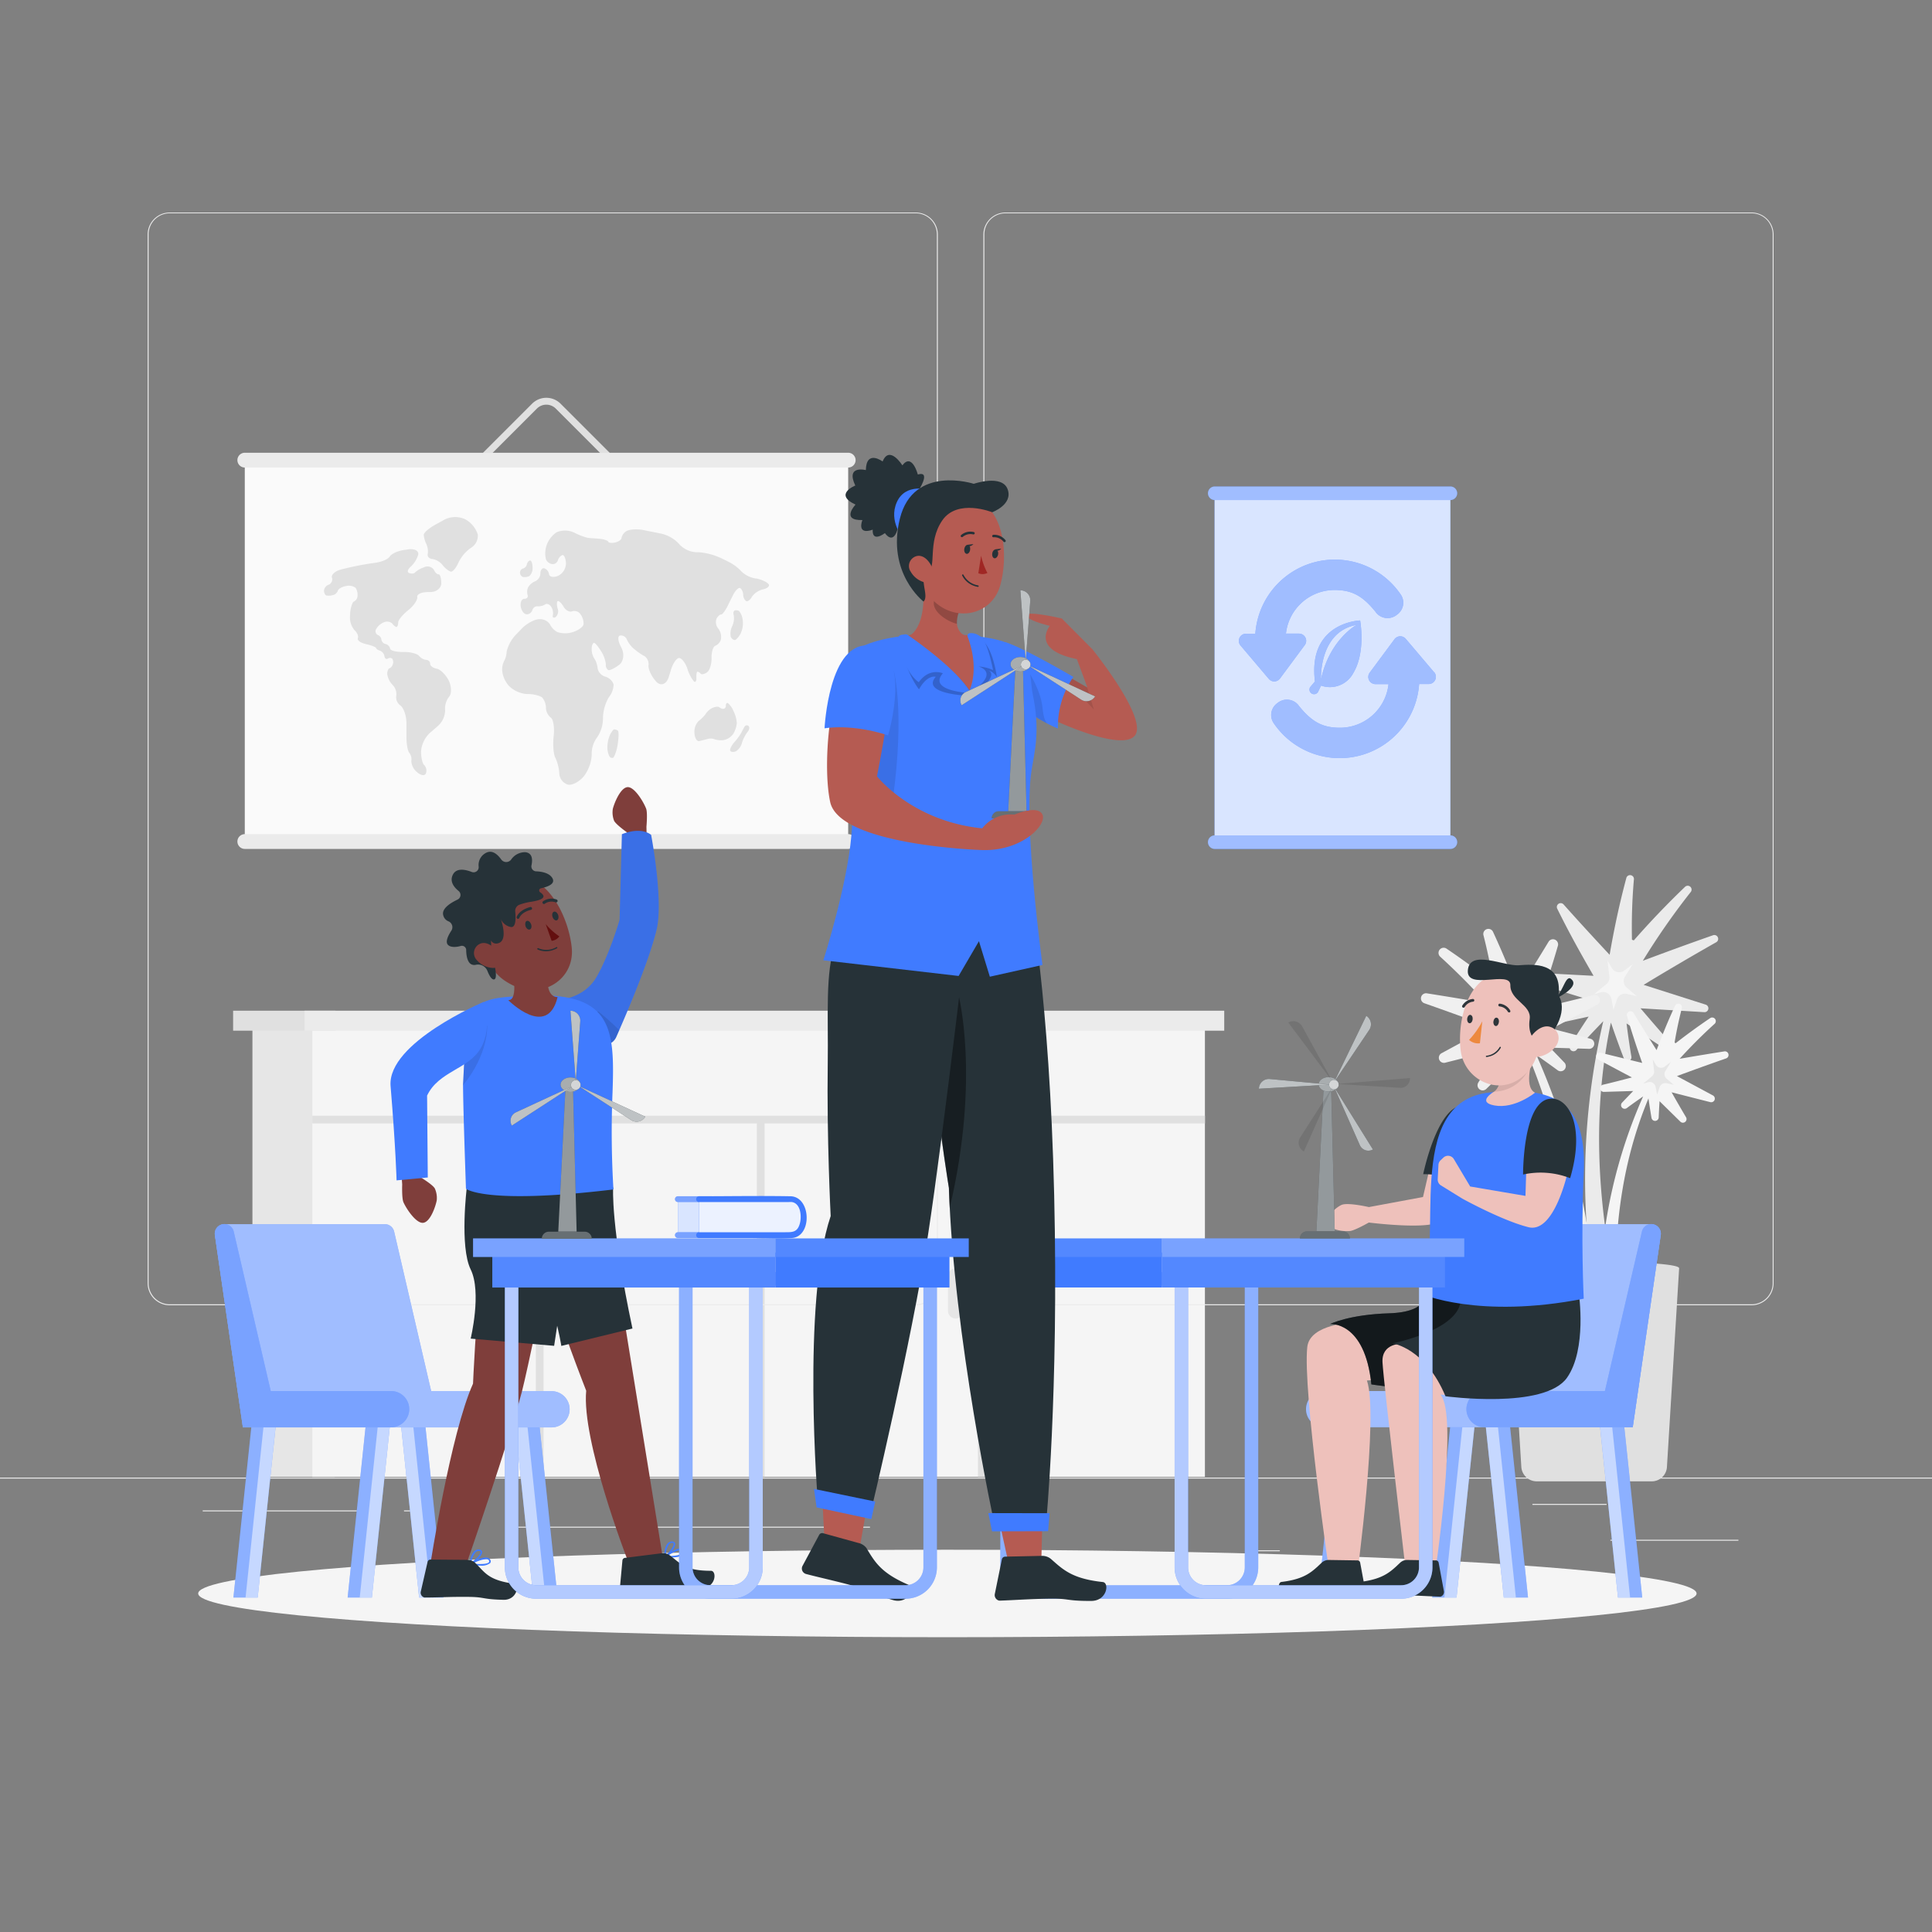 <svg xmlns="http://www.w3.org/2000/svg" viewBox="0 0 500 500"><rect x="0" y="0" width="500" height="500" fill="#808080" stroke="none"/><g id="freepik--background-complete--inject-39"><path d="M164.83,126.74l-21-21a3.45,3.45,0,0,0-4.88,0l-21,21-1.25-1.26,21-21a5.21,5.21,0,0,1,7.38,0l21,21Z" style="fill:#e0e0e0"></path><rect x="63.35" y="119.12" width="156.16" height="98.66" style="fill:#fafafa"></rect><path d="M219.51,121H63.35a1.92,1.92,0,0,1-1.91-1.92h0a1.92,1.92,0,0,1,1.91-1.91H219.51a1.92,1.92,0,0,1,1.92,1.91h0A1.92,1.92,0,0,1,219.51,121Z" style="fill:#ebebeb"></path><path d="M219.51,219.7H63.35a1.92,1.92,0,0,1-1.91-1.91h0a1.92,1.92,0,0,1,1.91-1.92H219.51a1.92,1.92,0,0,1,1.92,1.92h0A1.92,1.92,0,0,1,219.51,219.7Z" style="fill:#ebebeb"></path><path d="M87.43,152.89A1.76,1.76,0,0,1,86.19,154a3.77,3.77,0,0,1-1.72.11c-.34-.1-.62-.67-.62-1.28a1.83,1.83,0,0,1,1.23-1.52,1.47,1.47,0,0,0,.83-1.81c-.23-.76.82-1.72,2.34-2.11a77.8,77.8,0,0,1,9-1.76c1.58-.23,3.21-.92,3.61-1.59s2-1.46,3.67-1.7l1.17-.17c1.63-.23,2.77.44,2.52,1.42a7,7,0,0,1-1.93,3.07c-.81.7-1,1.44-.36,1.65s1.27.15,1.48-.17a6.51,6.51,0,0,1,2.3-1.31,2,2,0,0,1,2.54.57c.33.73.9,1.29,1.27,1.24s.68,1,.68,2.31-1.35,2.33-3,2.28h-.47c-1.63,0-2.86.54-2.74,1.28s-.92,2.26-2.3,3.37l-.14.12c-1.38,1.1-2.5,2.48-2.5,3.1s-.2,1.15-.44,1.16-.74-.39-1.1-.89a2,2,0,0,0-2.18-.31,4.07,4.07,0,0,0-2,1.77,1.08,1.08,0,0,0,.44,1.5,1.45,1.45,0,0,1,.94,1.2,1.39,1.39,0,0,0,1.08,1.14,1.58,1.58,0,0,1,1.17,1.17c0,.48,1.39.88,3,.89h.71c1.63,0,3.33.48,3.78,1a2.89,2.89,0,0,0,1.87,1.06,1,1,0,0,1,1,1c0,.53.77,1.1,1.72,1.28s2.34,1.54,3.09,3.06.78,3.43.07,4.22a4.94,4.94,0,0,0-1,3.5,5.59,5.59,0,0,1-2,4.14c-.76.67-1.13,1-1.89,1.63a7.42,7.42,0,0,0-2.34,4.78c0,1.59.33,3.21.82,3.61a2.07,2.07,0,0,1,.45,2.09c-.25.75-1.26.65-2.24-.21a4,4,0,0,1-1.55-2.93,2.79,2.79,0,0,0-.52-2.13c-.41-.42-.74-2.26-.74-4.09v-3.62c0-1.83-.7-3.87-1.54-4.53a2.58,2.58,0,0,1-1.1-2.5,3.39,3.39,0,0,0-.95-2.84,5.1,5.1,0,0,1-1.39-2.82c0-.73.26-1.39.58-1.46a1.64,1.64,0,0,0,.88-1.08,1.71,1.71,0,0,0-.15-1.44,1,1,0,0,0-1.16,0c-.4.25-.79-.05-.87-.65a1.87,1.87,0,0,0-1.16-1.41c-.56-.17-1-.48-1-.69s-1.17-.68-2.59-1-2.36-1-2.13-1.53-.18-1.5-.92-2.14a5.23,5.23,0,0,1-1.08-3.93c0-.17,0-.25,0-.42.15-1.55.61-2.93,1-3a1.74,1.74,0,0,0,.92-1.46,3.36,3.36,0,0,0-.5-2.09,3,3,0,0,0-2.6-.43C88.44,151.87,87.51,152.44,87.43,152.89Z" style="fill:#e0e0e0"></path><path d="M114.53,146.22a4.33,4.33,0,0,0-2.63-1.55c-.82-.06-1.36-.63-1.2-1.28a4.57,4.57,0,0,0-.37-2.61,7,7,0,0,1-.67-2.36c0-.52,1.29-1.68,2.88-2.56l2.47-1.37a6.13,6.13,0,0,1,5.49-.05l.15.09a6.89,6.89,0,0,1,3,3.8,3.65,3.65,0,0,1-1.75,3.44,9.74,9.74,0,0,0-3.27,3.86c-.62,1.42-1.54,2.45-2,2.31A5.5,5.5,0,0,1,114.53,146.22Z" style="fill:#e0e0e0"></path><path d="M197.45,152.53c1.1-.24,1.77-.78,1.51-1.28s-1.7-1.22-3.22-1.54l-.17,0a6.9,6.9,0,0,1-3.62-1.76,11.77,11.77,0,0,0-3.65-2.68l-1.64-.81a17.23,17.23,0,0,0-5.72-1.54l-.68,0a6.44,6.44,0,0,1-4.44-2.06,8.84,8.84,0,0,0-4.55-2.72c-2-.41-3-.6-4.94-1-1.67-.28-3.59-.12-4.26.35a2.68,2.68,0,0,0-1.21,1.68c0,.46-.72,1-1.6,1.21s-1.71.14-1.84-.18-1.19-.68-2.37-.78l-2.91-.21a17.58,17.58,0,0,1-3.46-1.33,5.67,5.67,0,0,0-4.62-.14,6.8,6.8,0,0,0-2.62,3.44,6.45,6.45,0,0,0-.15,3.55A2.1,2.1,0,0,0,143,146a1.44,1.44,0,0,0,1.39-1,2.11,2.11,0,0,1,1.08-1.32c.46-.21.91.71,1,2a3.64,3.64,0,0,1-2,3.33c-1.18.51-2.26.33-2.38-.41a1.9,1.9,0,0,0-1.24-1.53c-.55-.11-1,.5-1,1.35a2.31,2.31,0,0,1-1.31,2,3.88,3.88,0,0,0-1.85,1.56,2.83,2.83,0,0,0-.15,2c.21.53-.17,1-.85,1s-1.09.92-.92,2,.86,2,1.54,2a1.54,1.54,0,0,0,1.46-1.07,1.34,1.34,0,0,1,1.39-1,3.33,3.33,0,0,0,1.92-.48c.43-.32,1.12-.06,1.55.57a3.13,3.13,0,0,1,.46,2.22c-.17.58.14.79.69.48a2,2,0,0,0,.54-2.21c-.25-.9-.25-1.76,0-1.92s1,.5,1.54,1.45,1.6,1.49,2.23,1.18a1.91,1.91,0,0,1,2.16.8,4,4,0,0,1,.77,2.58c-.13.68-1.38,1.57-2.77,2a6.44,6.44,0,0,1-4,0,4.53,4.53,0,0,1-1.92-2,3.06,3.06,0,0,0-2.62-1.34c-1.19-.05-3.25,1-4.57,2.33L133.77,164a9.57,9.57,0,0,0-2.64,4.6,5.75,5.75,0,0,1-.7,2.56,4.73,4.73,0,0,0-.46,2.46,6.93,6.93,0,0,0,1.85,4,7.42,7.42,0,0,0,4.61,2,8.14,8.14,0,0,1,3.78.79,4.13,4.13,0,0,1,1.08,2.7,3.42,3.42,0,0,0,1.23,2.59c.63.37,1,2.39.8,4.5l-.06.6c-.2,2.11,0,4.52.49,5.36a11.33,11.33,0,0,1,1,4,3.2,3.2,0,0,0,2.24,2.91c1.14.21,3-.79,4.15-2.23a10.14,10.14,0,0,0,2-5.55,7,7,0,0,1,1.38-4.44,8.76,8.76,0,0,0,1.53-5,11.06,11.06,0,0,1,1.53-5.42,5.52,5.52,0,0,0,1.22-3.31,3.19,3.19,0,0,0-2.14-2,2.83,2.83,0,0,1-2-2.13,5.47,5.47,0,0,0-.84-2.54,4.48,4.48,0,0,1-.69-2.56c0-.83.31-1.51.61-1.51s1.12,1,1.84,2.17a8,8,0,0,1,1.22,3.38,1.58,1.58,0,0,0,.61,1.49c.38.14,1.65-.47,2.83-1.36s1.41-2.91.53-4.53-1-3-.23-3.06a1.66,1.66,0,0,1,1.68,1,6.73,6.73,0,0,0,1.89,2.48,15.67,15.67,0,0,0,2.72,1.88,2.52,2.52,0,0,1,1,2.4c-.08,1,.84,2.93,2,4.18s2.64.7,3.21-1.11c.25-.79.37-1.19.62-2,.56-1.8,1.56-3.14,2.21-3s1.55,1.35,2,2.69a10.57,10.57,0,0,0,1.62,3.26c.44.46.77.1.73-.78s.09-1.63.29-1.64a1.36,1.36,0,0,1,.81.51c.24.3,1,.13,1.67-.35s1.2-2.14,1.16-3.71.42-3,1-3.17a2.48,2.48,0,0,0,1.44-1.71,3.58,3.58,0,0,0-.72-2.75,2.59,2.59,0,0,1-.43-2.55c.36-.64.91-1.12,1.22-1.08s1.12-1.09,1.78-2.45c.52-1.07.78-1.59,1.3-2.61.66-1.3,1.51-2.05,1.9-1.72a2.49,2.49,0,0,1,.7,1.7,2.14,2.14,0,0,0,.71,1.59c.38.27,1.07-.22,1.53-1.06A4.88,4.88,0,0,1,197.45,152.53Z" style="fill:#e0e0e0"></path><path d="M159.87,189.06a1.93,1.93,0,0,0-.92-.3c-.21,0-.69.64-1.07,1.39a8.22,8.22,0,0,0-.69,3.14,5.21,5.21,0,0,0,.54,2.48.78.78,0,0,0,1.07.26,10.08,10.08,0,0,0,1.07-3.54C160.16,190.78,160.16,189.24,159.87,189.06Z" style="fill:#e0e0e0"></path><path d="M135.35,149.32a2.91,2.91,0,0,0,1.62-.22,2.68,2.68,0,0,0,.85-2.22c0-1-.28-1.82-.62-1.82s-.72.45-.85,1a1.42,1.42,0,0,1-1,1.08,1.06,1.06,0,0,0-.77,1.07A1.16,1.16,0,0,0,135.35,149.32Z" style="fill:#e0e0e0"></path><path d="M187.19,183.45a1.64,1.64,0,0,1-1-.4c-.2-.21-.91-.19-1.59.06a4.33,4.33,0,0,0-1.88,1.52,8.08,8.08,0,0,1-1.9,1.94,4.05,4.05,0,0,0-1.09,3.21c.08,1.28.67,2.2,1.31,2l2.19-.56a2.75,2.75,0,0,1,1.66.09,5.28,5.28,0,0,0,2.3.23,3.89,3.89,0,0,0,2.57-1.62,6.32,6.32,0,0,0,.92-2.86,8.5,8.5,0,0,0-.92-3.18,5.14,5.14,0,0,0-1.42-1.95c-.28-.07-.5.24-.5.68A.72.72,0,0,1,187.19,183.45Z" style="fill:#e0e0e0"></path><path d="M190.12,158c-.32.15-.41.72-.22,1.26a4.94,4.94,0,0,1-.42,2.83,4.35,4.35,0,0,0-.36,2.73,1.54,1.54,0,0,0,1,.84c.31,0,1-.71,1.48-1.56a6.18,6.18,0,0,0,.63-3.49,4.59,4.59,0,0,0-.91-2.43A1.33,1.33,0,0,0,190.12,158Z" style="fill:#e0e0e0"></path><path d="M193.71,187.88a.67.67,0,0,0-1.05.22c-.24.42-.62,1.14-.85,1.6a16,16,0,0,1-1.77,2.39c-.74.85-1.22,1.85-1.06,2.19s.8.42,1.42.18a3.68,3.68,0,0,0,1.62-2.19,9,9,0,0,1,1.41-2.8C193.93,188.88,194.05,188.17,193.71,187.88Z" style="fill:#e0e0e0"></path><rect x="65.34" y="264.15" width="21.32" height="118.09" transform="translate(151.99 646.38) rotate(180)" style="fill:#e6e6e6"></rect><rect x="80.84" y="264.15" width="231" height="118.09" transform="translate(392.67 646.38) rotate(180)" style="fill:#f5f5f5"></rect><polygon points="80.84 288.74 311.84 288.74 311.84 290.74 255.09 290.74 255.09 382.24 253.09 382.24 253.09 290.74 197.88 290.74 197.88 382.24 195.88 382.24 195.88 290.74 140.68 290.74 140.68 382.24 138.68 382.24 138.68 290.74 80.84 290.74 80.84 288.74" style="fill:#e0e0e0"></polygon><path d="M260.84,341.24h0a2,2,0,0,0,2-2v-9a2,2,0,0,0-2-2h0a2,2,0,0,0-2,2v9A2,2,0,0,0,260.84,341.24Z" style="fill:#e6e6e6"></path><path d="M247.34,341.24h0a2,2,0,0,0,2-2v-9a2,2,0,0,0-2-2h0a2,2,0,0,0-2,2v9A2,2,0,0,0,247.34,341.24Z" style="fill:#e6e6e6"></path><path d="M146.43,341.24h0a2,2,0,0,0,2-2v-9a2,2,0,0,0-2-2h0a2,2,0,0,0-2,2v9A2,2,0,0,0,146.43,341.24Z" style="fill:#e6e6e6"></path><path d="M132.93,341.24h0a2,2,0,0,0,2-2v-9a2,2,0,0,0-2-2h0a2,2,0,0,0-2,2v9A2,2,0,0,0,132.93,341.24Z" style="fill:#e6e6e6"></path><rect x="60.34" y="261.56" width="26.5" height="5.17" transform="translate(147.17 528.3) rotate(180)" style="fill:#e0e0e0"></rect><rect x="78.84" y="261.56" width="238" height="5.17" transform="translate(395.67 528.3) rotate(180)" style="fill:#ebebeb"></rect><rect x="416.78" y="398.49" width="33.12" height="0.25" style="fill:#ebebeb"></rect><rect x="322.53" y="401.21" width="8.69" height="0.25" style="fill:#ebebeb"></rect><rect x="396.59" y="389.21" width="19.19" height="0.25" style="fill:#ebebeb"></rect><rect x="52.46" y="390.89" width="43.19" height="0.25" style="fill:#ebebeb"></rect><rect x="104.56" y="390.89" width="6.33" height="0.25" style="fill:#ebebeb"></rect><rect x="131.47" y="395.11" width="93.68" height="0.25" style="fill:#ebebeb"></rect><path d="M237,337.8H43.92a5.71,5.71,0,0,1-5.71-5.71V60.66A5.71,5.71,0,0,1,43.92,55H237a5.71,5.71,0,0,1,5.71,5.71V332.09A5.71,5.71,0,0,1,237,337.8ZM43.92,55.2a5.47,5.47,0,0,0-5.46,5.46V332.09a5.47,5.47,0,0,0,5.46,5.46H237a5.47,5.47,0,0,0,5.46-5.46V60.66A5.47,5.47,0,0,0,237,55.2Z" style="fill:#ebebeb"></path><path d="M453.31,337.8H260.21a5.72,5.72,0,0,1-5.71-5.71V60.66A5.72,5.72,0,0,1,260.21,55h193.1A5.71,5.71,0,0,1,459,60.66V332.09A5.71,5.71,0,0,1,453.31,337.8ZM260.21,55.2a5.47,5.47,0,0,0-5.46,5.46V332.09a5.47,5.47,0,0,0,5.46,5.46h193.1a5.47,5.47,0,0,0,5.46-5.46V60.66a5.47,5.47,0,0,0-5.46-5.46Z" style="fill:#ebebeb"></path><rect y="382.4" width="500" height="0.25" style="fill:#ebebeb"></rect><path d="M409.73,258.27l-15.28-4.72a1,1,0,0,1,.35-1.94l17.61.93c-4.16-7.23-6.62-11.75-9.42-17.41a1,1,0,0,1,1.63-1.1c3.76,4.22,6.91,7.66,11.95,13.07,1.21-7,2.6-13.45,4.34-19.93a1,1,0,0,1,1.95.34,142.85,142.85,0,0,0-.51,15.69l.48.17q6.36-7.25,13.31-13.91a1,1,0,0,1,1.46,1.34,183.07,183.07,0,0,0-12.44,17.85q9.07-3.42,18.23-6.63a1,1,0,0,1,.82,1.8c-6.33,3.59-12.59,7.26-18.84,11.06l16.1,5.13a1,1,0,0,1-.36,1.94l-16.55-1c3.27,3.83,5.55,6.46,8.19,9.43a1,1,0,0,1-1.29,1.49c-3.32-2.21-6.25-4.17-10.51-7,.43,3.4.81,6,1.26,8.62a1,1,0,0,1-1.91.53c-1.1-2.83-2.11-5.65-3.4-9.38-4.81,23-3.56,45.33,1.09,68.21l-5.77-1.05a179.24,179.24,0,0,1,2.71-67.52c-2.89,3-5,5.24-7,7.5a1,1,0,0,1-1.59-1.17c1.36-2.26,2.84-4.55,4.81-7.52-5.15,1.13-8.67,1.91-12.56,2.79a1,1,0,0,1-.66-1.86C401.51,262.19,404.84,260.59,409.73,258.27Z" style="fill:#ebebeb"></path><path d="M401.6,266.22,413.34,260a1.33,1.33,0,0,0-.94-2.47l-14.5,3.56c2.37-6.8,3.86-11.38,5.31-16.42a1.33,1.33,0,0,0-2.41-1c-2.39,3.95-4.66,7.6-8,12.91-2-5.42-4.11-10.45-6.39-15.39a1.32,1.32,0,0,0-2.48.89c1,3.92,1.82,7.87,2.46,11.74L386,254q-5.68-4.46-11.66-8.51a1.33,1.33,0,0,0-1.65,2.07q6.28,5.74,12,12.06-7.71-1.33-15.44-2.55a1.33,1.33,0,0,0-.63,2.57q8.54,3,17,6.14l-12.49,6.76a1.33,1.33,0,0,0,1,2.46l13.45-3.41c-1.94,3.41-3.43,6-5,8.58a1.33,1.33,0,0,0,2.08,1.63c2.17-2.12,4.32-4.25,7.17-7.06.13,2,.22,3.78.28,5.42a1.33,1.33,0,0,0,2.64.16c.33-2,.66-4.07,1-6.56,9,21.71,12,43.86,11.66,67.21l5.46-2.1a178.93,178.93,0,0,0-15.25-65.83c2.07,1.46,3.81,2.7,5.4,3.87a1.33,1.33,0,0,0,1.76-2c-1.08-1.15-2.27-2.37-3.64-3.77,4,.11,7.06.2,10.05.3a1.33,1.33,0,0,0,.39-2.62C408.64,268.06,405.61,267.26,401.6,266.22Z" style="fill:#f0f0f0"></path><path d="M422.33,278.84l-8.75-4.65a.94.94,0,0,1,.66-1.74L425,275.09c-1.75-5-2.85-8.41-3.93-12.17a.94.94,0,0,1,1.71-.75c1.78,2.95,3.45,5.65,5.94,9.6,1.51-4,3.07-7.8,4.78-11.49a.94.94,0,0,1,1.76.63c-.76,3-1.4,6-1.88,8.91l.28.16q4.32-3.37,8.87-6.45a.94.94,0,0,1,1.16,1.48q-4.73,4.29-9,9,5.78-1,11.56-1.91a.94.94,0,0,1,.45,1.82c-4.25,1.47-8.47,3-12.71,4.57l9.3,5a.94.94,0,0,1-.68,1.74l-10-2.54c1.46,2.57,2.57,4.49,3.73,6.44a.94.94,0,0,1-1.47,1.15l-5.38-5.29c-.1,1.58-.17,2.95-.22,4.22a.94.94,0,0,1-1.86.12c-.26-1.52-.51-3.13-.79-5.06-6.57,15.83-8.72,32-8.5,49l-4-1.52a130.34,130.34,0,0,1,11.12-48c-1.62,1.14-3,2.1-4.19,3a.94.94,0,0,1-1.25-1.4c.85-.9,1.78-1.86,2.87-3l-7.56.23a.94.94,0,0,1-.28-1.85C417.05,280.22,419.31,279.62,422.33,278.84Z" style="fill:#f5f5f5"></path><path d="M397.64,383.37h29.83a3.93,3.93,0,0,0,3.93-3.7l3.16-51.44c.14-2.27-44.16-2.27-44,0l3.16,51.44A4,4,0,0,0,397.64,383.37Z" style="fill:#e0e0e0"></path><path d="M395.83,264.52a3,3,0,0,1-1.07-2.67l.67-5.7-1.53,2.65a3,3,0,0,1-4.43.9l-3-2.26,2.74,4.41a3,3,0,0,1-.6,3.88l-3.54,3,3.47-.79a3,3,0,0,1,3.53,2l1.19,3.64.77-3.87a3,3,0,0,1,3.8-2.31l2.33.68Z" style="fill:#e6e6e6"></path><path d="M415.72,254.7a2.19,2.19,0,0,0,.79-1.95l-.49-4.17,1.12,1.94a2.2,2.2,0,0,0,3.23.66l2.18-1.65-2,3.22a2.18,2.18,0,0,0,.44,2.83l2.58,2.22-2.53-.58a2.22,2.22,0,0,0-2.59,1.46l-.87,2.66-.55-2.83a2.21,2.21,0,0,0-2.79-1.69l-1.7.5Z" style="fill:#f5f5f5"></path><path d="M427.51,278.56a1.56,1.56,0,0,0,.57-1.4l-.36-3,.81,1.39a1.58,1.58,0,0,0,2.32.48l1.56-1.19L431,277.17a1.57,1.57,0,0,0,.32,2l1.85,1.58-1.82-.41a1.58,1.58,0,0,0-1.85,1.05l-.63,1.91-.4-2a1.57,1.57,0,0,0-2-1.21l-1.22.36Z" style="fill:#e6e6e6"></path></g><g id="freepik--Shadow--inject-39"><ellipse id="freepik--path--inject-39" cx="245.18" cy="412.39" rx="193.89" ry="11.32" style="fill:#f5f5f5"></ellipse></g><g id="freepik--Poster--inject-39"><rect x="314.33" y="127.66" width="61.03" height="90.29" style="fill:#407BFF"></rect><rect x="314.33" y="127.66" width="61.03" height="90.29" style="fill:#fff;opacity:0.8"></rect><path d="M375.37,129.41h-61a1.76,1.76,0,0,1-1.75-1.75h0a1.76,1.76,0,0,1,1.75-1.76h61a1.76,1.76,0,0,1,1.75,1.76h0A1.76,1.76,0,0,1,375.37,129.41Z" style="fill:#407BFF"></path><path d="M375.37,219.7h-61a1.75,1.75,0,0,1-1.75-1.75h0a1.75,1.75,0,0,1,1.75-1.75h61a1.75,1.75,0,0,1,1.75,1.75h0A1.75,1.75,0,0,1,375.37,219.7Z" style="fill:#407BFF"></path><g style="opacity:0.5"><path d="M375.37,129.41h-61a1.76,1.76,0,0,1-1.75-1.75h0a1.76,1.76,0,0,1,1.75-1.76h61a1.76,1.76,0,0,1,1.75,1.76h0A1.76,1.76,0,0,1,375.37,129.41Z" style="fill:#fff"></path><path d="M375.37,219.7h-61a1.75,1.75,0,0,1-1.75-1.75h0a1.75,1.75,0,0,1,1.75-1.75h61a1.75,1.75,0,0,1,1.75,1.75h0A1.75,1.75,0,0,1,375.37,219.7Z" style="fill:#fff"></path></g><path d="M329.79,176.36h0a1.86,1.86,0,0,0,1.43-.71l6.43-8.67a1.86,1.86,0,0,0-1.44-3h-3.41a12.66,12.66,0,0,1,12.56-11.29c4.47,0,7.23,1.46,10.58,5.59a3.81,3.81,0,0,0,5.61.79,3.75,3.75,0,0,0,1.05-5.07,20.62,20.62,0,0,0-37.72,10h-2.48A1.86,1.86,0,0,0,321,167l7.37,8.7A1.87,1.87,0,0,0,329.79,176.36Z" style="fill:#407BFF"></path><path d="M329.79,176.36h0a1.86,1.86,0,0,0,1.43-.71l6.43-8.67a1.86,1.86,0,0,0-1.44-3h-3.41a12.66,12.66,0,0,1,12.56-11.29c4.47,0,7.23,1.46,10.58,5.59a3.81,3.81,0,0,0,5.61.79,3.75,3.75,0,0,0,1.05-5.07,20.62,20.62,0,0,0-37.72,10h-2.48A1.86,1.86,0,0,0,321,167l7.37,8.7A1.87,1.87,0,0,0,329.79,176.36Z" style="fill:#fff;opacity:0.5"></path><path d="M371.16,174l-7.37-8.69a1.88,1.88,0,0,0-1.43-.64h0a1.86,1.86,0,0,0-1.43.71l-6.43,8.67a1.86,1.86,0,0,0,1.44,3h3.41a12.66,12.66,0,0,1-12.56,11.29c-4.46,0-7.23-1.46-10.58-5.59a3.81,3.81,0,0,0-5.61-.79,3.75,3.75,0,0,0-1.05,5.07,20.62,20.62,0,0,0,37.72-10h2.48a1.87,1.87,0,0,0,1.41-3.08Z" style="fill:#407BFF"></path><path d="M371.16,174l-7.37-8.69a1.88,1.88,0,0,0-1.43-.64h0a1.86,1.86,0,0,0-1.43.71l-6.43,8.67a1.86,1.86,0,0,0,1.44,3h3.41a12.66,12.66,0,0,1-12.56,11.29c-4.46,0-7.23-1.46-10.58-5.59a3.81,3.81,0,0,0-5.61-.79,3.75,3.75,0,0,0-1.05,5.07,20.62,20.62,0,0,0,37.72-10h2.48a1.87,1.87,0,0,0,1.41-3.08Z" style="fill:#fff;opacity:0.5"></path><path d="M352,160.57s-13.6.39-11.69,15.79l-1.17,1.38a1.19,1.19,0,1,0,2,1.27l.74-1.58a6.86,6.86,0,0,0,8.42-3.37C353.5,168.62,352,160.57,352,160.57Zm-10.13,15.22s-.58-12.29,9.2-14.06C351.08,161.73,344.14,165.45,341.88,175.79Z" style="fill:#407BFF"></path><path d="M352,160.57s-13.6.39-11.69,15.79l-1.17,1.38a1.19,1.19,0,1,0,2,1.27l.74-1.58a6.86,6.86,0,0,0,8.42-3.37C353.5,168.62,352,160.57,352,160.57Zm-10.13,15.22s-.58-12.29,9.2-14.06C351.08,161.73,344.14,165.45,341.88,175.79Z" style="fill:#fff;opacity:0.5"></path></g><g id="freepik--character-3--inject-39"><polygon points="347.39 413.44 341.12 413.44 345.96 367.38 352.23 367.38 347.39 413.44" style="fill:#407BFF"></polygon><polygon points="347.39 413.44 341.12 413.44 345.96 367.38 352.23 367.38 347.39 413.44" style="fill:#fff;opacity:0.4"></polygon><polygon points="347.39 413.44 344.25 413.44 349.1 367.38 352.23 367.38 347.39 413.44" style="fill:#fff;opacity:0.5"></polygon><polygon points="376.95 413.44 370.67 413.44 375.51 367.38 381.79 367.38 376.95 413.44" style="fill:#407BFF"></polygon><polygon points="376.95 413.44 370.67 413.44 375.51 367.38 381.79 367.38 376.95 413.44" style="fill:#fff;opacity:0.4"></polygon><polygon points="376.95 413.44 373.81 413.44 378.65 367.38 381.79 367.38 376.95 413.44" style="fill:#fff;opacity:0.5"></polygon><polygon points="418.73 413.44 425.01 413.44 420.16 367.38 413.89 367.38 418.73 413.44" style="fill:#407BFF"></polygon><polygon points="418.73 413.44 425.01 413.44 420.16 367.38 413.89 367.38 418.73 413.44" style="fill:#fff;opacity:0.4"></polygon><polygon points="418.73 413.44 421.87 413.44 417.03 367.38 413.89 367.38 418.73 413.44" style="fill:#fff;opacity:0.5"></polygon><polygon points="389.18 413.44 395.45 413.44 390.61 367.38 384.33 367.38 389.18 413.44" style="fill:#407BFF"></polygon><polygon points="389.18 413.44 395.45 413.44 390.61 367.38 384.33 367.38 389.18 413.44" style="fill:#fff;opacity:0.4"></polygon><polygon points="389.18 413.44 392.31 413.44 387.47 367.38 384.33 367.38 389.18 413.44" style="fill:#fff;opacity:0.5"></polygon><path d="M427.35,316.81H385.83a2.47,2.47,0,0,0-2.41,1.92L373.83,360H342.69a4.69,4.69,0,1,0,0,9.38h79.86l7.25-49.76A2.48,2.48,0,0,0,427.35,316.81Z" style="fill:#407BFF"></path><path d="M427.35,316.81H385.83a2.47,2.47,0,0,0-2.41,1.92L373.83,360H342.69a4.69,4.69,0,1,0,0,9.38h79.86l7.25-49.76A2.48,2.48,0,0,0,427.35,316.81Z" style="fill:#fff;opacity:0.5"></path><path d="M424.93,318.73,415.35,360H384.2a4.69,4.69,0,0,0-4.69,4.69h0a4.69,4.69,0,0,0,4.69,4.69h38.35l7.25-49.76a2.48,2.48,0,0,0-2.45-2.84h0A2.48,2.48,0,0,0,424.93,318.73Z" style="fill:#407BFF"></path><path d="M424.93,318.73,415.35,360H384.2a4.69,4.69,0,0,0-4.69,4.69h0a4.69,4.69,0,0,0,4.69,4.69h38.35l7.25-49.76a2.48,2.48,0,0,0-2.45-2.84h0A2.48,2.48,0,0,0,424.93,318.73Z" style="fill:#fff;opacity:0.3"></path><path d="M370,302.33l-1.73,7.46-14,2.6s-5.35-1.23-7-.59c-1.35.53-3.9,2.85-3.92,4.3,0,.6,1.05,1.53,1.58,1.82a9.74,9.74,0,0,0,4.51.66c1.31-.19,4.81-2.19,4.81-2.19s16.28,2.08,18.63-.52,7-10.7,7-10.7Z" style="fill:#eec1bb"></path><path d="M378.52,286.09c5-.27,8.66,7.94,1.54,21.21a21.06,21.06,0,0,0-11.74-3.42S371.87,286.46,378.52,286.09Z" style="fill:#263238"></path><path d="M350.27,342.27s-11.29.28-11.95,6.35c-1.21,11.26,5.83,59.25,5.83,59.25l7,.27s5.7-41.84,2.61-50.87l4.44-.29Z" style="fill:#eec1bb"></path><path d="M369,334.55s1,5-9.48,5.33-15.3,2.78-15.3,2.78,9-.84,10.69,15.62c0,0,27.6,4.38,37.95-1.16S398,335.18,398,335.18Z" style="fill:#263238"></path><path d="M369,334.55s1,5-9.48,5.33-15.3,2.78-15.3,2.78,9-.84,10.69,15.62c0,0,27.6,4.38,37.95-1.16S398,335.18,398,335.18Z" style="opacity:0.5"></path><path d="M362.9,347.78s-5.38-.31-5.11,4.79,6.26,56,6.26,56h7.14s6.43-42.62,1.57-47.64l4.36.22S368,348.61,362.9,347.78Z" style="fill:#eec1bb"></path><path d="M360.42,347.68s8.46,1.16,13.67,13.67c0,0,25.63,3.49,31.46-4.81,5.18-7.38,3.06-21.71,3.06-21.71l-30.72,1S380.25,343,360.42,347.68Z" style="fill:#263238"></path><path d="M367.77,334.83s14.8,6.62,42.1,1.27c0,0-.78-15.69,0-32.44s-5.61-22.9-24.28-20.94C362.66,285.13,374.09,322.31,367.77,334.83Z" style="fill:#407BFF"></path><path d="M405.79,303.05s-3.43,16.24-10.21,14.55-17.08-7.37-17.08-7.37l-5.59-3.45a1.75,1.75,0,0,1-.83-1.58l.19-3.74a1.77,1.77,0,0,1,.55-1.18l.73-.69a1.75,1.75,0,0,1,2.7.37l4.23,7.1,14.31,2.44.25-8Z" style="fill:#eec1bb"></path><path d="M400.49,284.47c4.82-1.3,10.11,6,5.86,20.44a21,21,0,0,0-12.18-.94S394.06,286.19,400.49,284.47Z" style="fill:#263238"></path><path d="M364.31,403.72l7.35.11a.71.71,0,0,1,.66.58l1.36,7.36a1.24,1.24,0,0,1-.89,1.44,1,1,0,0,1-.24,0c-3.06-.1-5.78-.31-9.59-.35-4.5-.06-3.37.53-8.66.54-3.19,0-3.68-3.85-2.32-4,6.2-.75,8-2.74,10.47-5.06A2.67,2.67,0,0,1,364.31,403.72Z" style="fill:#263238"></path><path d="M344,403.72l7.35.11a.71.71,0,0,1,.66.58l1.36,7.36a1.24,1.24,0,0,1-.89,1.44,1,1,0,0,1-.24,0c-3.06-.1-5.78-.31-9.59-.35-4.5-.06-3.37.53-8.66.54-3.18,0-3.68-3.85-2.32-4,6.2-.75,8-2.74,10.47-5.06A2.67,2.67,0,0,1,344,403.72Z" style="fill:#263238"></path><path d="M396.91,273.13s-2.87,8,.35,9.66c0,0-5.23,4.27-10.51,3.3-4.63-.85-.27-3.45-.27-3.45s1.8-.83,1.69-3.94S396.91,273.13,396.91,273.13Z" style="fill:#eec1bb"></path><path d="M395.14,277.59c1.57-2.52,1-3.53-.19-3.83-2.6.93-6.85,2.78-6.78,4.94.09,2.48-1,3.5-1.49,3.82A10.06,10.06,0,0,0,395.14,277.59Z" style="opacity:0.1"></path><path d="M399.68,263.63c-1.24,7.33-1.59,11.68-5.72,15.06-6.21,5.11-15,.74-15.93-6.79-.88-6.84,1.3-17.65,8.83-19.81a10.14,10.14,0,0,1,12.82,11.54Z" style="fill:#eec1bb"></path><path d="M387.91,264.53c-.07.6-.44,1.06-.83,1s-.66-.56-.59-1.16.43-1.05.83-1S388,263.93,387.91,264.53Z" style="fill:#2e353a"></path><path d="M381.12,263.81c-.07.6-.43,1.05-.83,1s-.65-.57-.59-1.16.43-1.06.83-1S381.19,263.21,381.12,263.81Z" style="fill:#2e353a"></path><path d="M383.62,264.31a21.78,21.78,0,0,1-3.43,4.82A3.51,3.51,0,0,0,383,270Z" style="fill:#ed893e"></path><path d="M390.54,262a.37.37,0,0,0,.18,0,.36.36,0,0,0,.12-.48,3.57,3.57,0,0,0-2.71-1.77.36.36,0,0,0,0,.72h0a2.8,2.8,0,0,1,2.13,1.41A.34.34,0,0,0,390.54,262Z" style="fill:#2e353a"></path><path d="M378.77,260.79a.36.36,0,0,0,.3-.17,2.8,2.8,0,0,1,2.13-1.38.36.36,0,0,0,.35-.36.36.36,0,0,0-.36-.35,3.56,3.56,0,0,0-2.75,1.72.35.35,0,0,0,.1.48h0A.3.3,0,0,0,378.77,260.79Z" style="fill:#2e353a"></path><path d="M385.55,273.38a6,6,0,0,1-.82.17.17.17,0,0,1-.19-.14h0a.17.17,0,0,1,.15-.18A4.49,4.49,0,0,0,388.1,271a.17.17,0,0,1,.23-.07.16.16,0,0,1,.07.22A4.61,4.61,0,0,1,385.55,273.38Z" style="fill:#263238"></path><path d="M397.08,269s-1.75-1.54-1.2-5.25-5.06-4.79-5-8.79-11.49,1.56-11-3.89,9.33-1,13.16-1.26,11.33-.92,10.3,7.82c0,0,3.24,3.94-2.87,11.37Z" style="fill:#263238"></path><path d="M402.55,270.89a7.09,7.09,0,0,1-4.71,2.64c-2.46.26-3.29-2-2.27-4.15.91-1.9,3.3-4.33,5.61-3.63S404,269.07,402.55,270.89Z" style="fill:#eec1bb"></path><path d="M402.43,258.53s6.12-2.79,4.48-4.86S404.73,256.39,402.43,258.53Z" style="fill:#263238"></path></g><g id="freepik--table-2--inject-39"><path d="M317.53,413.75H267a8.12,8.12,0,0,1-8.11-8.11v-76.4h66.74v76.4A8.12,8.12,0,0,1,317.53,413.75Zm-55.13-81v72.9a4.62,4.62,0,0,0,4.62,4.61h50.51a4.62,4.62,0,0,0,4.62-4.61v-72.9Z" style="fill:#407BFF"></path><g style="opacity:0.4"><path d="M317.53,413.75H267a8.12,8.12,0,0,1-8.11-8.11v-76.4h66.74v76.4A8.12,8.12,0,0,1,317.53,413.75Zm-55.13-81v72.9a4.62,4.62,0,0,0,4.62,4.61h50.51a4.62,4.62,0,0,0,4.62-4.61v-72.9Z" style="fill:#fff"></path></g><path d="M362.61,413.75H312.1a8.12,8.12,0,0,1-8.11-8.11v-76.4h66.73v76.4A8.12,8.12,0,0,1,362.61,413.75Zm-55.13-81v72.9a4.62,4.62,0,0,0,4.62,4.61h50.51a4.62,4.62,0,0,0,4.62-4.61v-72.9Z" style="fill:#407BFF"></path><g style="opacity:0.6"><path d="M362.61,413.75H312.1a8.12,8.12,0,0,1-8.11-8.11v-76.4h66.73v76.4A8.12,8.12,0,0,1,362.61,413.75Zm-55.13-81v72.9a4.62,4.62,0,0,0,4.62,4.61h50.51a4.62,4.62,0,0,0,4.62-4.61v-72.9Z" style="fill:#fff"></path></g><rect x="255.67" y="324.16" width="45.08" height="9.04" style="fill:#407BFF"></rect><rect x="300.74" y="324.16" width="73.22" height="9.04" style="fill:#407BFF"></rect><rect x="300.74" y="324.16" width="73.22" height="9.04" style="fill:#fff;opacity:0.1"></rect><rect x="250.67" y="320.5" width="50.07" height="4.8" style="fill:#407BFF"></rect><rect x="250.67" y="320.5" width="50.07" height="4.8" style="fill:#fff;opacity:0.1"></rect><rect x="300.74" y="320.5" width="78.21" height="4.8" style="fill:#407BFF"></rect><rect x="300.74" y="320.5" width="78.21" height="4.8" style="fill:#fff;opacity:0.3"></rect><polygon points="345.43 318.68 340.68 318.68 342.58 280.84 344.48 280.84 345.43 318.68" style="fill:#263238"></polygon><polygon points="345.43 318.68 340.68 318.68 342.58 280.84 344.48 280.84 345.43 318.68" style="fill:#fff;opacity:0.5"></polygon><path d="M346.38,280.63c0,1-1.14,1.87-2.55,1.87s-2.56-.84-2.56-1.87,1.15-1.87,2.56-1.87S346.38,279.6,346.38,280.63Z" style="fill:#263238"></path><path d="M346.38,280.63c0,1-1.14,1.87-2.55,1.87s-2.56-.84-2.56-1.87,1.15-1.87,2.56-1.87S346.38,279.6,346.38,280.63Z" style="fill:#fff;opacity:0.6"></path><path d="M349.35,320.5H336.42a1.82,1.82,0,0,1,1.83-1.82h9.27a1.82,1.82,0,0,1,1.83,1.82Z" style="fill:#263238"></path><path d="M349.35,320.5H336.42a1.82,1.82,0,0,1,1.83-1.82h9.27a1.82,1.82,0,0,1,1.83,1.82Z" style="fill:#fff;opacity:0.3"></path><path d="M325.8,281.76l18.36-1.07-15.55-1.44a2.57,2.57,0,0,0-2.81,2.51Z" style="fill:#263238"></path><path d="M355.29,297.45l-10-16.08,6.64,15a2.4,2.4,0,0,0,3.4,1.1Z" style="fill:#263238"></path><path d="M345.27,280.05l9.09-13.51a2.6,2.6,0,0,0-.77-3.65h0Z" style="fill:#263238"></path><g style="opacity:0.7"><path d="M325.8,281.76l18.36-1.07-15.55-1.44a2.57,2.57,0,0,0-2.81,2.51Z" style="fill:#fff"></path><path d="M355.29,297.45l-10-16.08,6.64,15a2.4,2.4,0,0,0,3.4,1.1Z" style="fill:#fff"></path><path d="M345.27,280.05l9.09-13.51a2.6,2.6,0,0,0-.77-3.65h0Z" style="fill:#fff"></path></g><path d="M346.46,280.7a1.25,1.25,0,1,1-1.25-1.25A1.25,1.25,0,0,1,346.46,280.7Z" style="fill:#263238"></path><path d="M346.46,280.7a1.25,1.25,0,1,1-1.25-1.25A1.25,1.25,0,0,1,346.46,280.7Z" style="fill:#fff;opacity:0.8"></path><g style="opacity:0.1"><path d="M337.44,298l7.48-16.8-8.42,13.16a2.56,2.56,0,0,0,.94,3.64Z"></path><path d="M364.91,279,346,280.53l16.35,1a2.4,2.4,0,0,0,2.54-2.52Z"></path><path d="M344.85,279.91,337,265.63a2.6,2.6,0,0,0-3.59-1h0Z"></path></g></g><g id="freepik--character-2--inject-39"><path d="M272.32,186.15s18.06,8.62,21.42,4.16-11-22.25-11-22.25l-7.95-8s-9.24-2.14-9.09-.79,6,2.7,6,2.7-5.14,6.14,7,8.61l2.71,7.35-6.6-3.78A12.41,12.41,0,0,0,272.32,186.15Z" style="fill:#b55b52"></path><polygon points="276.04 174.85 275.37 175.46 283.09 183.62 281.36 177.9 276.04 174.85" style="opacity:0.1"></polygon><path d="M260.1,166.19s3.14.55,17.69,9a22.54,22.54,0,0,0-4,13.35S252.56,180.19,260.1,166.19Z" style="fill:#407BFF"></path><path d="M269.79,183.09c-.42-4.16-3.17-8.54-3.17-8.54h-.95l-.84,1.89.36,7.05a36.4,36.4,0,0,0,5.85,3.74C270.72,187,270.09,186.12,269.79,183.09Z" style="opacity:0.1"></path><path d="M237.53,127.26s3.68-5.53,0-4.46c0,0-1.48-5.7-4-2.37,0,0-3.33-5.35-5.11-1,0,0-4.22-3.18-4.34,2.23,0,0-5.28-1.37-2.73,4,0,0-5.7,2.26.06,4.93,0,0-3.92,4.16,1.78,4,0,0-1.66,4,2.68,2.49,0,0-.45,3.43,3.15.89,0,0,2.27,3.53,3.45-1.71Z" style="fill:#263238"></path><path d="M233.84,139.35s-4-4.33-1.74-9.4,8.39-3.17,8.39-3.17S235,129.67,233.84,139.35Z" style="fill:#407BFF"></path><polygon points="256.34 383.26 261.09 404.98 269.49 404.45 270.02 382.36 256.34 383.26" style="fill:#b55b52"></polygon><path d="M257.43,394.8s-10.64-48.92-11.85-87.36c0,0-8.18-49.33-5.45-75.67h26.33s5.15,26,6.36,77.49-2.12,85.29-2.12,85.29Z" style="fill:#263238"></path><path d="M242.87,259l-2.3,7.25c1.71,21.27,5,41.18,5,41.18,0,1.72.12,3.45.21,5.18,8-33.81,2.21-55.42,2.21-55.42Z" style="opacity:0.4"></path><path d="M269.59,402.66l-9.47.2a.87.87,0,0,0-.84.71l-1.82,8.93a1.47,1.47,0,0,0,1.13,1.74,1.63,1.63,0,0,0,.31,0c3.94-.14,7.44-.42,12.35-.5,5.8-.11,4.34.61,11.15.58,4.11,0,4.77-4.69,3-4.89-8-.86-10.32-3.25-13.45-6A3.51,3.51,0,0,0,269.59,402.66Z" style="fill:#263238"></path><polygon points="212.53 382.35 213.65 404.06 221.75 404.74 225.65 382.65 212.53 382.35" style="fill:#b55b52"></polygon><path d="M225.3,391.59s10.59-44.19,14.83-71.74,11.2-88.08,11.2-88.08l-31.18-2.42-3.93,14.83c-2.73,7.27-1.82,19-2,30.83-.28,19.71.76,39.7.76,39.7-7.52,22.26-3.32,74.15-3.32,74.15Z" style="fill:#263238"></path><path d="M222.08,399.3,213,396.79a.88.88,0,0,0-1,.43l-4.29,8a1.45,1.45,0,0,0,.59,2,1.39,1.39,0,0,0,.28.12c3.82,1,7.26,1.72,12,3,5.58,1.56,4,1.83,10.51,3.75,3.94,1.15,5.92-3.14,4.3-3.83-7.4-3.1-9-6.06-11.16-9.63A3.58,3.58,0,0,0,222.08,399.3Z" style="fill:#263238"></path><path d="M269.79,249.73s-5-36.26-2.83-50.36c.77-4.9,2.33-10.21.28-19.86-.79-3.69.33-10.49-7.14-13.32s-32.48-3.63-39.55,2.83c0,0,1.21,30.47-.21,47.18-1.12,13.14-7.25,32.32-7.25,32.32l35,4.06,5.26-9,2.82,9.19Z" style="fill:#407BFF"></path><path d="M252.6,164.62c-.89-.11-1.82-.2-2.78-.27a1.7,1.7,0,0,1-1.1-.54c-1.69-1.79-1.12-4.17-.16-6.43l-9.89-7.82c.57,4.05.78,11.12-2.44,14.33a1.94,1.94,0,0,1-1.18.55l-1.14.12,8.08,7.51,4,3.15,5,4.09,1.72-3.79,1-6.25v-2.88Z" style="fill:#b55b52"></path><path d="M242.46,152.77a9.18,9.18,0,0,0-.8,3.36c0,2.4,3.51,4.71,6,5.32a7.76,7.76,0,0,1,.6-3.31Z" style="opacity:0.2;isolation:isolate"></path><path d="M237.22,139.28c.13,8,0,11.35,3.84,15.62,5.76,6.41,15.52,4.51,17.78-3.33,2-7.07,1.49-18.91-6.14-22.43a10.87,10.87,0,0,0-14.46,5.24A11,11,0,0,0,237.22,139.28Z" style="fill:#b55b52"></path><path d="M253.91,143.82a17.3,17.3,0,0,0,1.63,4.46,2.8,2.8,0,0,1-2.35.07Z" style="fill:#a02724"></path><path d="M248.83,139a.3.3,0,0,1-.13-.09.32.32,0,0,1,.05-.45h0a3.68,3.68,0,0,1,3.33-.75.32.32,0,0,1-.2.6,3.07,3.07,0,0,0-2.74.65A.34.34,0,0,1,248.83,139Z" style="fill:#263238"></path><path d="M259.83,140.27a.3.3,0,0,1-.13-.09,3.08,3.08,0,0,0-2.57-1.14.31.31,0,0,1-.35-.27h0a.33.33,0,0,1,.29-.36,3.71,3.71,0,0,1,3.12,1.36.31.31,0,0,1,0,.44.31.31,0,0,1-.34.06Z" style="fill:#263238"></path><path d="M249.56,142.05c-.1.63.16,1.2.58,1.28s.84-.4.93-1.05-.15-1.2-.57-1.27S249.67,141.4,249.56,142.05Z" style="fill:#263238"></path><path d="M256.8,143.2c-.11.64.15,1.21.56,1.28s.84-.39.95-1-.16-1.21-.57-1.27S256.89,142.56,256.8,143.2Z" style="fill:#263238"></path><path d="M257.55,142.17l1.6-.19S258.17,143.05,257.55,142.17Z" style="fill:#263238"></path><path d="M250.32,141l1.6-.19S250.94,141.89,250.32,141Z" style="fill:#263238"></path><path d="M252,151.59a6.39,6.39,0,0,0,1.06.29.19.19,0,0,0,.22-.16h0a.19.19,0,0,0-.15-.22,5.19,5.19,0,0,1-3.78-2.73.19.19,0,1,0-.35.15A5.36,5.36,0,0,0,252,151.59Z" style="fill:#263238"></path><polygon points="211.34 390.11 225.5 393.14 226.51 388.6 210.66 385.33 211.34 390.11" style="fill:#407BFF"></polygon><polygon points="256.74 396.31 271.25 396.27 271.63 391.62 255.78 391.59 256.74 396.31" style="fill:#407BFF"></polygon><path d="M231.33,173.74s2.86,10.28-.23,32.84-6.76-18.88-6.76-18.88l3.21-13.26.23-1.46Z" style="opacity:0.1"></path><path d="M239,155.68s-9.61-7.39-6.11-21.47,19.12-9,19.12-9,7.34-2.53,8.77,1.42-4,5.94-4,5.94-9-3.64-12.94,2.14-1.28,12.2-3.81,13.38S240.63,154.25,239,155.68Z" style="fill:#263238"></path><path d="M235.61,147.8a5.8,5.8,0,0,0,3.43,2.84c2,.59,3-1.15,2.46-3-.45-1.67-2-4-4-3.78a2.65,2.65,0,0,0-1.88,4Z" style="fill:#b55b52"></path><path d="M234.48,164.58s12,7.48,16.41,14.09c0,0,3.42-5.13-.22-14.24,0,0,.74-.64,2.33.35.77.48,3.68,1.74,5,10.49a3.9,3.9,0,0,0-2.22-1.78s3.55,1.18-4.61,6.6c0,0-13-.31-9-4.94,0,0-2.15-.67-4.33,3.25,0,0-3.4-4-5.06-12.75-.11-.62.55-1,1.18-1.09Z" style="opacity:0.2"></path><path d="M234.88,164.3c2,1.37,12.07,8.42,16,14.37,0,0,2.77-5.22-.45-13.9a.66.66,0,0,1,.54-.89,3.61,3.61,0,0,1,2.3.54c.77.48,2.11,1.07,3.74,9a10.45,10.45,0,0,0-3.78-.93s5.94,1.44-2.22,6.87c0,0-11-.48-7-5.11,0,0-3.45-1.58-6.23,2.3,0,0-3.76-2.15-5.41-10.93a1.12,1.12,0,0,1,.93-1.32l.81-.12A1.07,1.07,0,0,1,234.88,164.3Z" style="fill:#407BFF"></path><polygon points="265.67 209.96 260.92 209.96 262.82 172.12 264.72 172.12 265.67 209.96" style="fill:#263238"></polygon><polygon points="265.67 209.96 260.92 209.96 262.82 172.12 264.72 172.12 265.67 209.96" style="fill:#fff;opacity:0.5"></polygon><ellipse cx="264.07" cy="171.91" rx="2.55" ry="1.87" style="fill:#263238"></ellipse><ellipse cx="264.07" cy="171.91" rx="2.55" ry="1.87" style="fill:#fff;opacity:0.6"></ellipse><path d="M269.59,211.78H256.66a1.82,1.82,0,0,1,1.83-1.82h9.28a1.82,1.82,0,0,1,1.82,1.82Z" style="fill:#263238"></path><path d="M269.59,211.78H256.66a1.82,1.82,0,0,1,1.83-1.82h9.28a1.82,1.82,0,0,1,1.82,1.82Z" style="fill:#fff;opacity:0.3"></path><path d="M264.07,152.77l1.38,18.34,1.18-15.58a2.57,2.57,0,0,0-2.56-2.76Z" style="fill:#263238"></path><path d="M248.88,182.52l15.91-10.32-14.86,6.9a2.4,2.4,0,0,0-1.05,3.42Z" style="fill:#263238"></path><path d="M266.11,172.2l13.67,8.86a2.59,2.59,0,0,0,3.63-.83h0Z" style="fill:#263238"></path><g style="opacity:0.7"><path d="M264.07,152.77l1.38,18.34,1.18-15.58a2.57,2.57,0,0,0-2.56-2.76Z" style="fill:#fff"></path><path d="M248.88,182.52l15.91-10.32-14.86,6.9a2.4,2.4,0,0,0-1.05,3.42Z" style="fill:#fff"></path><path d="M266.11,172.2l13.67,8.86a2.59,2.59,0,0,0,3.63-.83h0Z" style="fill:#fff"></path></g><circle cx="265.45" cy="171.98" r="1.25" style="fill:#263238"></circle><circle cx="265.45" cy="171.98" r="1.25" style="fill:#fff;opacity:0.8"></circle><path d="M224.15,168.06c8.71,0,6.44,14.07,2.81,32.84,0,0,9.08,11.65,27.24,13.47a9.33,9.33,0,0,1,8.33-3.55s6.05-2.64,7.26,0-5.45,9.75-16.19,9.15c0,0-36.33-1.21-38.75-12.41S215.43,168.07,224.15,168.06Z" style="fill:#b55b52"></path><path d="M213.39,188.49s6.86-1.31,16.45,1.82c0,0,6.47-21.74-4.65-23.21C214.5,165.69,213.39,188.49,213.39,188.49Z" style="fill:#407BFF"></path></g><g id="freepik--chair-1--inject-39"><polygon points="138.03 413.44 144.3 413.44 139.46 367.38 133.19 367.38 138.03 413.44" style="fill:#407BFF"></polygon><polygon points="138.03 413.44 144.3 413.44 139.46 367.38 133.19 367.38 138.03 413.44" style="fill:#fff;opacity:0.4"></polygon><polygon points="138.03 413.44 141.16 413.44 136.32 367.38 133.19 367.38 138.03 413.44" style="fill:#fff;opacity:0.5"></polygon><polygon points="108.47 413.44 114.75 413.44 109.91 367.38 103.63 367.38 108.47 413.44" style="fill:#407BFF"></polygon><polygon points="108.47 413.44 114.75 413.44 109.91 367.38 103.63 367.38 108.47 413.44" style="fill:#fff;opacity:0.4"></polygon><polygon points="108.47 413.44 111.61 413.44 106.77 367.38 103.63 367.38 108.47 413.44" style="fill:#fff;opacity:0.5"></polygon><polygon points="66.69 413.44 60.41 413.44 65.25 367.38 71.53 367.38 66.69 413.44" style="fill:#407BFF"></polygon><polygon points="66.69 413.44 60.41 413.44 65.25 367.38 71.53 367.38 66.69 413.44" style="fill:#fff;opacity:0.4"></polygon><polygon points="66.69 413.44 63.55 413.44 68.39 367.38 71.53 367.38 66.69 413.44" style="fill:#fff;opacity:0.5"></polygon><polygon points="96.24 413.44 89.97 413.44 94.81 367.38 101.08 367.38 96.24 413.44" style="fill:#407BFF"></polygon><polygon points="96.24 413.44 89.97 413.44 94.81 367.38 101.08 367.38 96.24 413.44" style="fill:#fff;opacity:0.4"></polygon><polygon points="96.24 413.44 93.1 413.44 97.95 367.38 101.08 367.38 96.24 413.44" style="fill:#fff;opacity:0.5"></polygon><path d="M58.07,316.81H99.58a2.47,2.47,0,0,1,2.42,1.92l9.59,41.3h31.14a4.69,4.69,0,0,1,0,9.38H62.86l-7.25-49.76A2.49,2.49,0,0,1,58.07,316.81Z" style="fill:#407BFF"></path><path d="M58.07,316.81H99.58a2.47,2.47,0,0,1,2.42,1.92l9.59,41.3h31.14a4.69,4.69,0,0,1,0,9.38H62.86l-7.25-49.76A2.49,2.49,0,0,1,58.07,316.81Z" style="fill:#fff;opacity:0.5"></path><path d="M60.49,318.73,70.07,360h31.14a4.69,4.69,0,0,1,4.7,4.69h0a4.69,4.69,0,0,1-4.7,4.69H62.86l-7.25-49.76a2.49,2.49,0,0,1,2.46-2.84h0A2.49,2.49,0,0,1,60.49,318.73Z" style="fill:#407BFF"></path><path d="M60.49,318.73,70.07,360h31.14a4.69,4.69,0,0,1,4.7,4.69h0a4.69,4.69,0,0,1-4.7,4.69H62.86l-7.25-49.76a2.49,2.49,0,0,1,2.46-2.84h0A2.49,2.49,0,0,1,60.49,318.73Z" style="fill:#fff;opacity:0.3"></path></g><g id="freepik--character-1--inject-39"><path d="M103.7,301.23l.39,5.29s-.14,3.58.33,4.64c.75,1.68,3.27,5.51,5.1,5.3s3.19-4.15,3.51-5.82a6,6,0,0,0-.5-3.07c-.57-1-3.51-2.77-3.51-2.77l-.42-5.46Z" style="fill:#7f3e3b"></path><path d="M167.4,219.24l-.1-5.3s.33-3.57-.08-4.66c-.66-1.72-3-5.67-4.8-5.57s-3.41,4-3.82,5.62a5.92,5.92,0,0,0,.33,3.09c.51,1,3.35,3,3.35,3l.12,5.48Z" style="fill:#7f3e3b"></path><path d="M144.23,258.79s6.75-.12,10.12-5.89,6-14.86,6-14.86l.6-22.14s4.71-2.08,7.56.17c0,0,3.26,17,1.4,24.62-1.94,7.94-7.38,20.8-10.43,27.7a3.4,3.4,0,0,1-5.62.92Z" style="fill:#407BFF"></path><path d="M169.9,240.69c-1.78,7.29-6.52,18.74-9.64,25.9q-.4,1-.78,1.8a3.36,3.36,0,0,1-2.08,1.87,3.4,3.4,0,0,1-3.54-.95l-9.63-10.52s6.75-.12,10.12-5.89,6-14.86,6-14.86l.6-22.14s4.71-2.08,7.56.17C168.51,216.07,171.77,233.07,169.9,240.69Z" style="opacity:0.1"></path><path d="M160.26,266.59q-.4,1-.78,1.8a3.36,3.36,0,0,1-2.08,1.87c-.72-.18-1.21-.34-1.21-.34l-5.18-6-.34-2.12h4.22A68,68,0,0,1,160.26,266.59Z" style="opacity:0.1"></path><path d="M159.91,331.4l11.59,71.51-9.27.35s-11.75-30.46-10.52-43.34c0,0-8-20.38-9.09-26.53Z" style="fill:#7f3e3b"></path><path d="M172.1,403.09a.2.2,0,0,1-.18-.15.19.19,0,0,1,.07-.22c.12-.09,2.89-2.19,4.37-2a1.06,1.06,0,0,1,.69.39.78.78,0,0,1,.13.89,3.65,3.65,0,0,1-2.43,1A14.65,14.65,0,0,1,172.1,403.09Zm.62-.36c1.62,0,3.78-.29,4.1-.9.05-.07.09-.2-.09-.44a.58.58,0,0,0-.44-.23,1.28,1.28,0,0,0-.39,0A9.46,9.46,0,0,0,172.72,402.73Z" style="fill:#407BFF"></path><path d="M172,403.09a.2.2,0,0,1-.11-.17c0-.11-.07-2.46.91-3.5a1.5,1.5,0,0,1,1.08-.49c.57,0,.78.25.83.48.3.94-1.52,3.07-2.48,3.66a.14.14,0,0,1-.09,0A.17.17,0,0,1,172,403.09Zm1.79-3.76a1,1,0,0,0-.66.35,4.81,4.81,0,0,0-.81,2.78c1-.76,2.15-2.4,2-3,0-.05-.06-.2-.43-.18l-.12,0Z" style="fill:#407BFF"></path><path d="M171.08,402l-9.34,1.18a.75.75,0,0,0-.66.68l-.72,7.86a1.26,1.26,0,0,0,1.12,1.39h.27c3.36-.48,6.33-1.05,10.52-1.57,4.95-.63,3.77.13,9.6-.53,3.5-.39,3.64-4.48,2.13-4.49-6.91,0-7.88-2-10.81-4.1A3,3,0,0,0,171.08,402Z" style="fill:#263238"></path><path d="M158.68,307.3s-.67,9.88,5,36.52l-18.41,4.5s-2.18-14.19-7.81-21.5-6.16-19.52-6.16-19.52Z" style="fill:#263238"></path><path d="M140.92,318l-3.21,9.08c3.17,4.28,5.21,10.71,6.38,15.37l.51-28,.71-3.72Z" style="opacity:0.4"></path><path d="M141.3,331.4s-4.82,23.3-6.2,28.63c-3.26,12.66-14.37,44.71-14.37,44.71l-9.39.35s5.26-34.1,11.08-47c0,0,.8-18.57,1.94-24.72Z" style="fill:#7f3e3b"></path><path d="M121.69,404.91a.23.23,0,0,1-.16-.17.21.21,0,0,1,.1-.21c.13-.08,3.16-1.79,4.59-1.38a1.09,1.09,0,0,1,.64.49.77.77,0,0,1,0,.89,3.66,3.66,0,0,1-2.54.65A15.55,15.55,0,0,1,121.69,404.91Zm.67-.27c1.6.21,3.78.21,4.18-.35.06-.07.11-.19,0-.45a.57.57,0,0,0-.4-.29,1.23,1.23,0,0,0-.39-.05A9.32,9.32,0,0,0,122.36,404.64Z" style="fill:#407BFF"></path><path d="M121.59,404.9a.19.19,0,0,1-.09-.19c0-.11.26-2.45,1.36-3.35A1.52,1.52,0,0,1,124,401c.56.06.74.35.76.58.17,1-1.91,2.85-3,3.3h-.08A.22.22,0,0,1,121.59,404.9Zm2.27-3.49a1,1,0,0,0-.71.25,4.9,4.9,0,0,0-1.16,2.65c1.07-.62,2.44-2.09,2.39-2.68,0-.05,0-.2-.4-.23Z" style="fill:#407BFF"></path><path d="M120.82,403.69l-9.41-.08a.78.78,0,0,0-.75.59l-1.76,7.7a1.28,1.28,0,0,0,.94,1.53,1.09,1.09,0,0,0,.26,0c3.39,0,6.41-.2,10.64-.16,5,0,3.71.63,9.57.76,3.53.08,4.21-4,2.72-4.17-6.85-.92-7.54-3-10.17-5.5A3,3,0,0,0,120.82,403.69Z" style="fill:#263238"></path><path d="M149.67,307.3l-6.26,41-21.6-1.87s2.9-12,0-17.9-1-21.25-1-21.25Z" style="fill:#263238"></path><path d="M120.55,266.77c1.61-8.66,6.28-8.7,17.7-9.1,20.42-.72,20.81,9.26,20.28,24.93a247.21,247.21,0,0,0,.23,25.23c-33.3,4-38.17-.19-38.17-.19-.36-10.64-.7-20.53-.76-27Z" style="fill:#407BFF"></path><path d="M132.44,250.1s2,8.85-.91,8.73c0,0,10.11,10.19,12.78-.8,0,0-2.93.43-2.58-5.33Z" style="fill:#7f3e3b"></path><path d="M140,255.93a9.8,9.8,0,0,1,.71-3.05l-8.11-5.21s-.07.89-.26,2.09A13.7,13.7,0,0,0,140,255.93Z" style="opacity:0.1"></path><path d="M123.31,241.81c3,7.39,4.2,10.61,9.3,13.13,7.73,3.87,16.14-1.49,15.36-9.64-.73-7.32-5.52-18.21-14-18.67a10.91,10.91,0,0,0-10.68,15.18Z" style="fill:#7f3e3b"></path><path d="M136,239.69c.21.61.7,1,1.11.86s.56-.74.34-1.35-.7-1-1.1-.87S135.83,239.08,136,239.69Z" style="fill:#263238"></path><path d="M143,237.31c.2.62.71,1,1.1.87s.56-.75.35-1.37-.71-1-1.1-.86S142.78,236.7,143,237.31Z" style="fill:#263238"></path><path d="M141.23,239.16a17.19,17.19,0,0,0,3.53,3.17,2.81,2.81,0,0,1-2,1.16Z" style="fill:#630f0f"></path><path d="M143.31,245.8a6.85,6.85,0,0,0,.87-.4.19.19,0,0,0,0-.27.18.18,0,0,0-.21,0,5.19,5.19,0,0,1-4.65.26.18.18,0,0,0-.25.07.22.22,0,0,0,.07.27A5.36,5.36,0,0,0,143.31,245.8Z" style="fill:#263238"></path><path d="M134,237.8a.38.38,0,0,0,.39-.23c.71-1.62,2.93-2.09,3-2.09a.38.38,0,0,0,.3-.45.39.39,0,0,0-.45-.3c-.08.06-2.63.56-3.51,2.52a.4.4,0,0,0,.2.51A.28.28,0,0,0,134,237.8Z" style="fill:#263238"></path><path d="M144,233.54a.42.42,0,0,0,.29-.26.38.38,0,0,0-.24-.48,3.8,3.8,0,0,0-3.46.42.39.39,0,1,0,.47.61,3,3,0,0,1,2.74-.3A.46.46,0,0,0,144,233.54Z" style="fill:#263238"></path><path d="M143,227.34c-.75-1.42-2.78-1.78-4.26-1.84a1.27,1.27,0,0,1-1.19-1.55c.29-1.38.31-3.19-1.59-3.4a4.34,4.34,0,0,0-3.68,1.91,1.59,1.59,0,0,1-2.54,0c-1-1.39-2.45-2.72-4.21-1.6a3.52,3.52,0,0,0-1.65,3.44,1.32,1.32,0,0,1-1.77,1.37c-1.78-.69-4-1.09-4.9.68s.26,3.24,1.48,4.24a1.33,1.33,0,0,1-.29,2.23c-1.87.89-4.12,2.32-3.7,4a2.23,2.23,0,0,0,1.32,1.6,1.65,1.65,0,0,1,.8,2.42c-.88,1.34-1.59,2.87-.93,3.64s2.2.67,3.32.34a1.11,1.11,0,0,1,1.44,1c0,1.43.31,3.35,1.44,3.79a1.7,1.7,0,0,0,1,.09,2.62,2.62,0,0,1,3.05,1.57c.5,1.26,1.13,2.34,1.75,2.2,1.43-.31-1-7.73-1-7.73s.37-.54.15-2.38a1.53,1.53,0,0,0,1.78.78c2.9-.63.77-6.33.77-6.33a3.54,3.54,0,0,0,2.69,2.11c1.28.1,1.22-2.39,1.06-4a1.71,1.71,0,0,1,1.12-1.79,15.24,15.24,0,0,1,2.92-.74c2.59-.39,4.46-1.12,2.38-2.49a.57.57,0,0,1,.2-1C141.61,229.53,143.77,228.83,143,227.34Z" style="fill:#263238"></path><path d="M123.41,248.49a5.85,5.85,0,0,0,4,2c2,.15,2.67-1.79,1.74-3.49-.82-1.54-2.86-3.48-4.75-2.82a2.62,2.62,0,0,0-1,4.29Z" style="fill:#7f3e3b"></path><path d="M120.55,267l1.12-.86,2.71-1.23,1.7.56s.46,7.19-6.25,15.39Z" style="opacity:0.1"></path><path d="M125.21,259.28s-25,10.51-24.13,21.76c1.36,16.45,1.55,24.44,1.55,24.44l8.08-.75-.18-21.19c3-6.32,10.67-6.79,13.86-12.23S125.21,259.28,125.21,259.28Z" style="fill:#407BFF"></path></g><g id="freepik--table-1--inject-39"><path d="M175.74,405.64v-76.4h66.73v76.4a8.12,8.12,0,0,1-8.11,8.11H183.85A8.12,8.12,0,0,1,175.74,405.64Zm3.49-72.9v72.9a4.62,4.62,0,0,0,4.62,4.61h50.51a4.62,4.62,0,0,0,4.62-4.61v-72.9Z" style="fill:#407BFF"></path><g style="opacity:0.4"><path d="M175.74,405.64v-76.4h66.73v76.4a8.12,8.12,0,0,1-8.11,8.11H183.85A8.12,8.12,0,0,1,175.74,405.64Zm3.49-72.9v72.9a4.62,4.62,0,0,0,4.62,4.61h50.51a4.62,4.62,0,0,0,4.62-4.61v-72.9Z" style="fill:#fff"></path></g><path d="M130.66,405.64v-76.4H197.4v76.4a8.12,8.12,0,0,1-8.12,8.11H138.77A8.12,8.12,0,0,1,130.66,405.64Zm3.49-72.9v72.9a4.62,4.62,0,0,0,4.62,4.61h50.51a4.62,4.62,0,0,0,4.62-4.61v-72.9Z" style="fill:#407BFF"></path><g style="opacity:0.6"><path d="M130.66,405.64v-76.4H197.4v76.4a8.12,8.12,0,0,1-8.12,8.11H138.77A8.12,8.12,0,0,1,130.66,405.64Zm3.49-72.9v72.9a4.62,4.62,0,0,0,4.62,4.61h50.51a4.62,4.62,0,0,0,4.62-4.61v-72.9Z" style="fill:#fff"></path></g><rect x="200.64" y="324.16" width="45.08" height="9.04" transform="translate(446.36 657.37) rotate(180)" style="fill:#407BFF"></rect><rect x="127.42" y="324.16" width="73.22" height="9.04" transform="translate(328.05 657.37) rotate(180)" style="fill:#407BFF"></rect><rect x="127.42" y="324.16" width="73.22" height="9.04" transform="translate(328.05 657.37) rotate(180)" style="fill:#fff;opacity:0.1"></rect><rect x="200.64" y="320.5" width="50.07" height="4.8" transform="translate(451.35 645.8) rotate(180)" style="fill:#407BFF"></rect><rect x="200.64" y="320.5" width="50.07" height="4.8" transform="translate(451.35 645.8) rotate(180)" style="fill:#fff;opacity:0.1"></rect><rect x="122.42" y="320.5" width="78.21" height="4.8" transform="translate(323.06 645.8) rotate(180)" style="fill:#407BFF"></rect><rect x="122.42" y="320.5" width="78.21" height="4.8" transform="translate(323.06 645.8) rotate(180)" style="fill:#fff;opacity:0.3"></rect><g id="freepik--Book--inject-39"><path d="M175.43,318.9v-7.81a.75.75,0,0,1,0-1.5l8.94,0V320.4h-8.94A.75.75,0,0,1,175.43,318.9Z" style="fill:#407BFF"></path><path d="M175.43,318.9v-7.81a.75.75,0,0,1,0-1.5l8.94,0V320.4h-8.94A.75.75,0,0,1,175.43,318.9Z" style="fill:#fff;opacity:0.3"></path><rect x="175.43" y="311.09" width="6.94" height="7.8" style="fill:#407BFF"></rect><rect x="175.43" y="311.09" width="6.94" height="7.8" style="fill:#fff;opacity:0.8"></rect><path d="M180.92,319.65H205c1.66,0,3-2.09,3-4.65s-1.34-4.66-3-4.66H180.92Z" style="fill:#407BFF"></path><path d="M180.92,319.65H205c1.66,0,3-2.09,3-4.65s-1.34-4.66-3-4.66H180.92Z" style="fill:#fff;opacity:0.9"></path><path d="M180.92,309.59c7.87,0,15.76-.14,23.64,0,5.39.1,5.68,10.44.39,10.81-3.69.25-7.48,0-11.18,0H180.92a.75.75,0,0,1,0-1.5h22.39c1.73,0,3,0,3.63-2.06.58-1.76.4-5.36-2-5.75a5.47,5.47,0,0,0-.81,0H180.92a.75.75,0,0,1,0-1.5Z" style="fill:#407BFF"></path></g><g id="freepik--Windmill--inject-39"><polygon points="149.23 318.76 144.48 318.76 146.38 280.92 148.28 280.92 149.23 318.76" style="fill:#263238"></polygon><polygon points="149.23 318.76 144.48 318.76 146.38 280.92 148.28 280.92 149.23 318.76" style="fill:#fff;opacity:0.5"></polygon><path d="M150.18,280.71c0,1-1.14,1.88-2.55,1.88s-2.56-.84-2.56-1.88,1.15-1.87,2.56-1.87S150.18,279.68,150.18,280.71Z" style="fill:#263238"></path><path d="M150.18,280.71c0,1-1.14,1.88-2.55,1.88s-2.56-.84-2.56-1.88,1.15-1.87,2.56-1.87S150.18,279.68,150.18,280.71Z" style="fill:#fff;opacity:0.6"></path><path d="M153.15,320.59H140.22a1.83,1.83,0,0,1,1.83-1.83h9.27a1.83,1.83,0,0,1,1.83,1.83Z" style="fill:#263238"></path><path d="M153.15,320.59H140.22a1.83,1.83,0,0,1,1.83-1.83h9.27a1.83,1.83,0,0,1,1.83,1.83Z" style="fill:#fff;opacity:0.3"></path><path d="M147.63,261.58,149,279.91l1.17-15.58a2.55,2.55,0,0,0-2.55-2.75Z" style="fill:#263238"></path><path d="M132.44,291.32,148.35,281l-14.87,6.89a2.4,2.4,0,0,0-1,3.42Z" style="fill:#263238"></path><path d="M149.67,281l13.66,8.86A2.6,2.6,0,0,0,167,289h0Z" style="fill:#263238"></path><g style="opacity:0.7"><path d="M147.63,261.58,149,279.91l1.17-15.58a2.55,2.55,0,0,0-2.55-2.75Z" style="fill:#fff"></path><path d="M132.44,291.32,148.35,281l-14.87,6.89a2.4,2.4,0,0,0-1,3.42Z" style="fill:#fff"></path><path d="M149.67,281l13.66,8.86A2.6,2.6,0,0,0,167,289h0Z" style="fill:#fff"></path></g><path d="M150.26,280.79a1.25,1.25,0,1,1-1.25-1.25A1.24,1.24,0,0,1,150.26,280.79Z" style="fill:#263238"></path><path d="M150.26,280.79a1.25,1.25,0,1,1-1.25-1.25A1.24,1.24,0,0,1,150.26,280.79Z" style="fill:#fff;opacity:0.8"></path></g></g></svg>